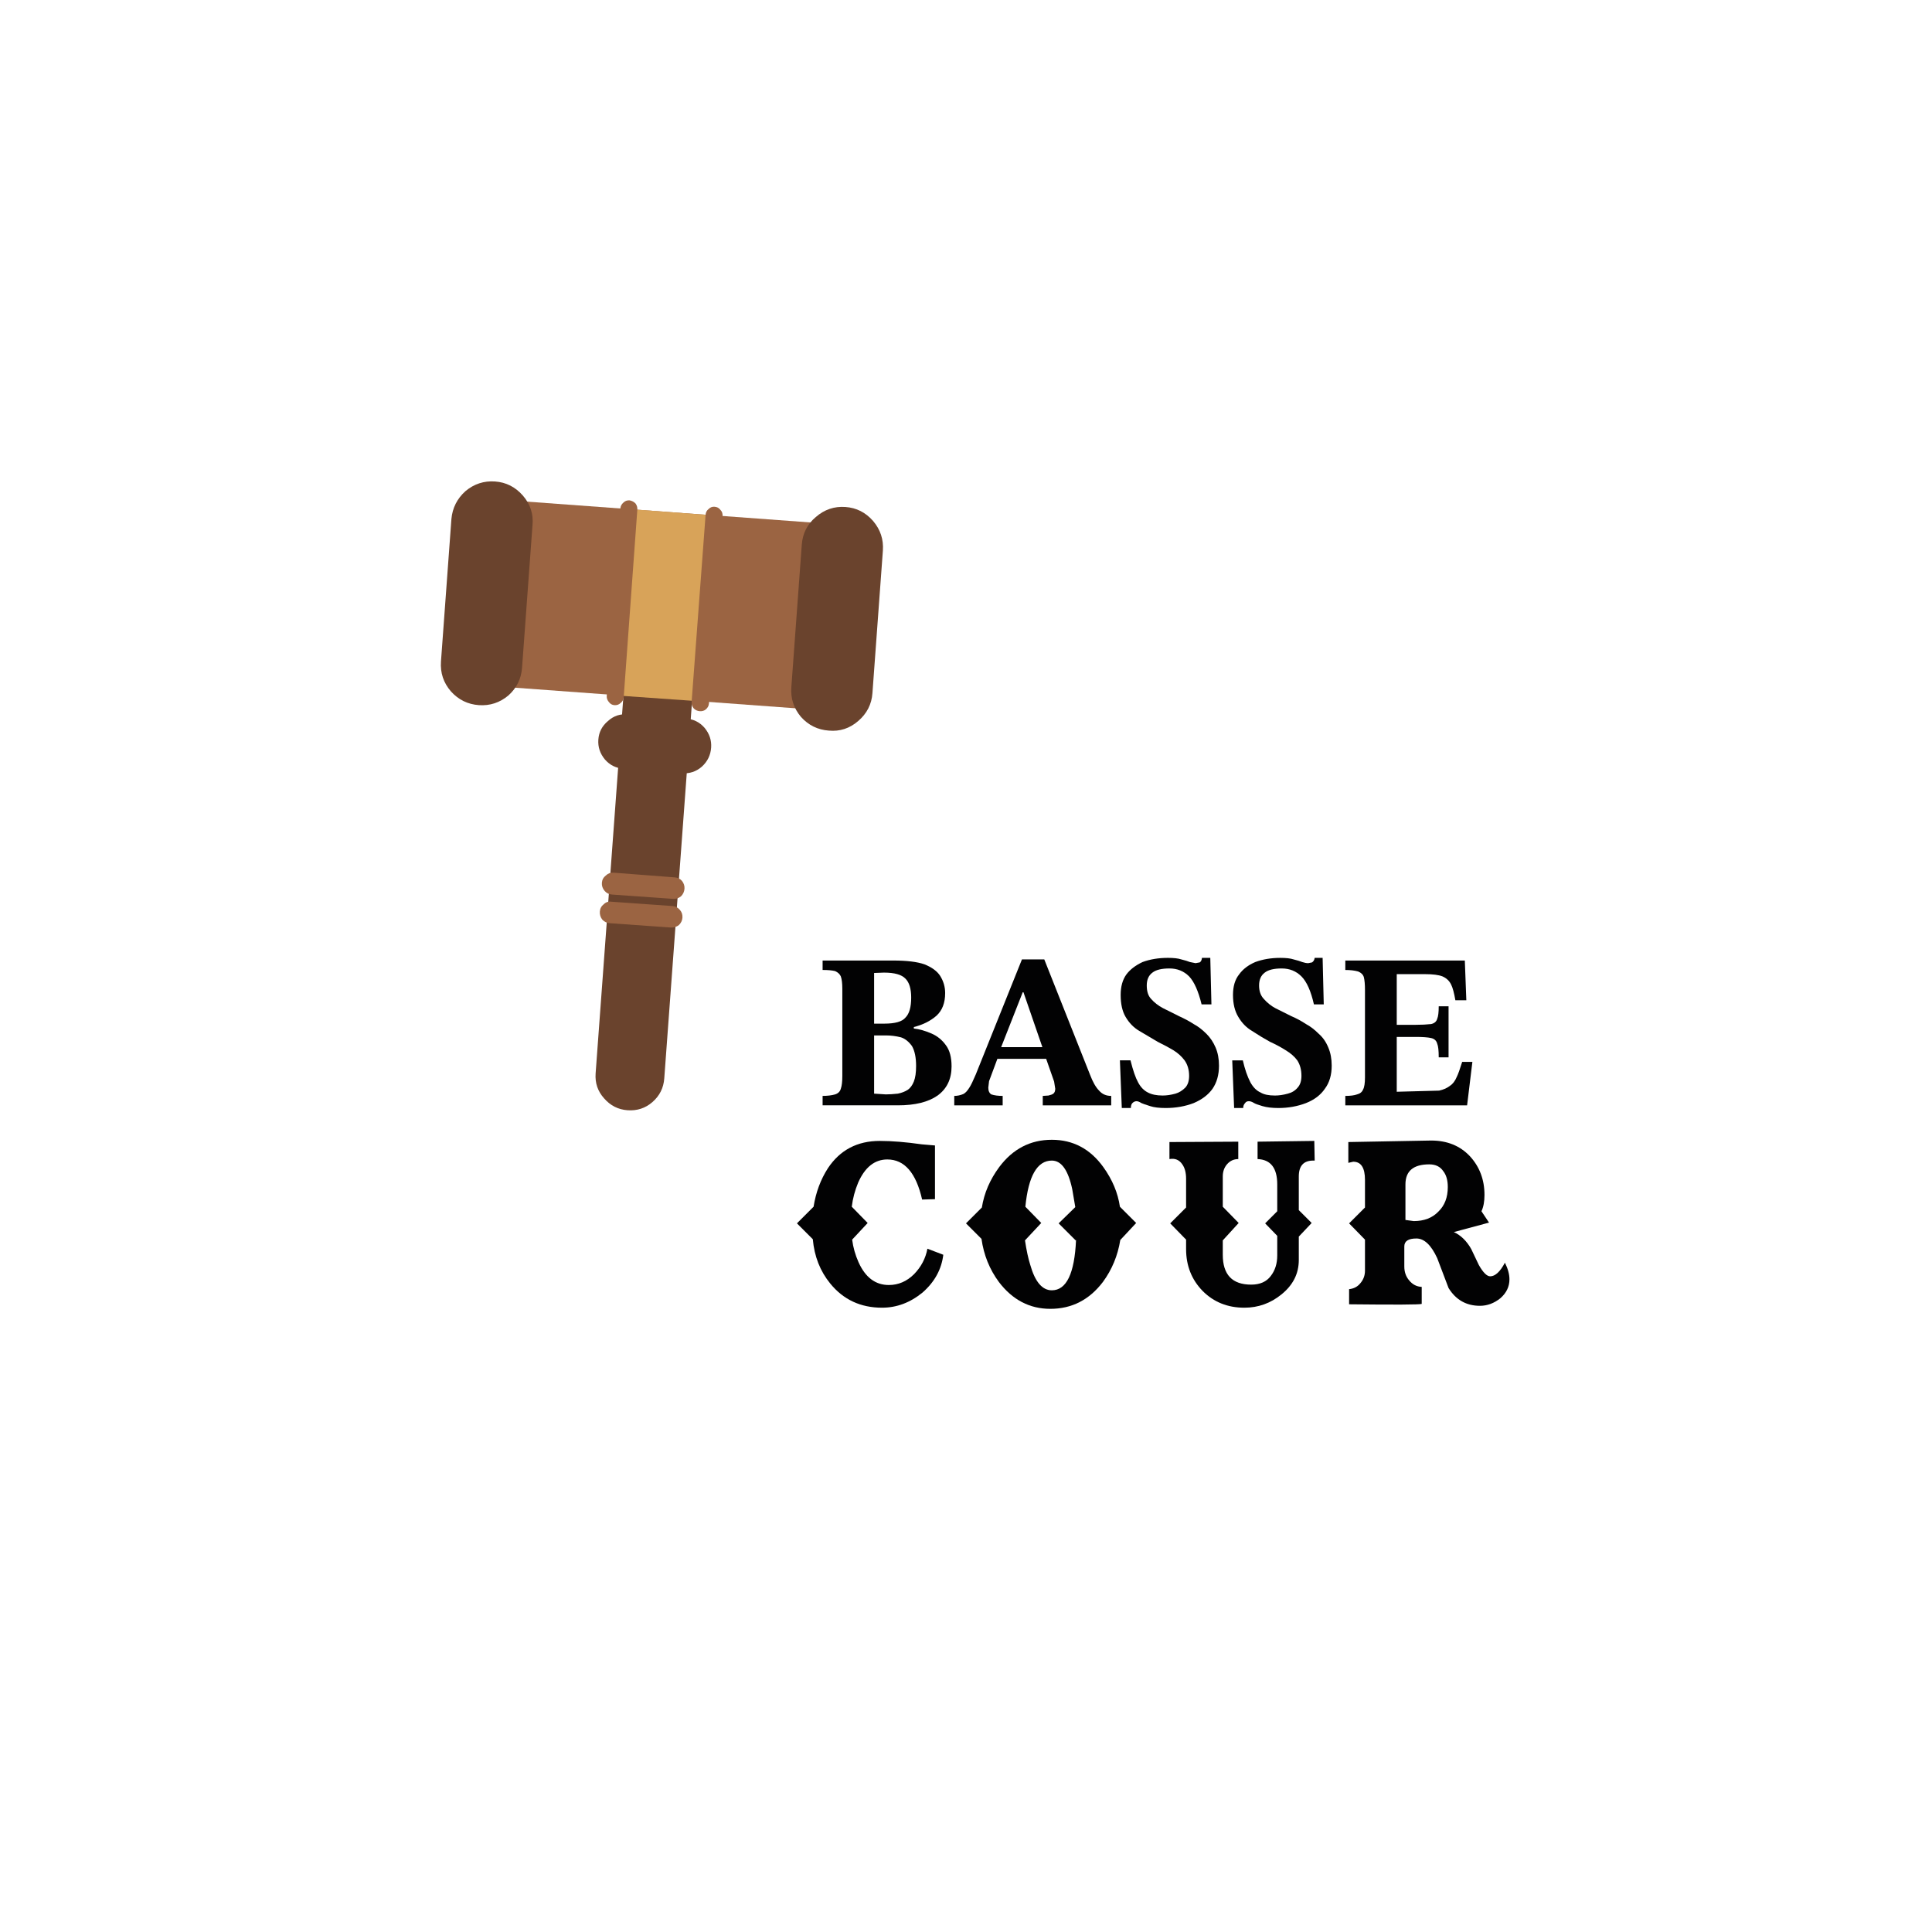 <svg xmlns="http://www.w3.org/2000/svg" xmlns:xlink="http://www.w3.org/1999/xlink" preserveAspectRatio="none" width="1024" height="1024"><defs><path fill="#9B6442" d="M80.05 170q-.45.4-.45 1t.45 1.05q.4.4 1 .4h8.1q.55 0 1-.4.4-.45.4-1.05 0-.55-.4-1-.4-.4-1-.4l-8.1-.05q-.6 0-1 .45Z" id="j"/><path fill="#9B6442" d="m58.05 121.4-.1 24.65 53.8.15.05-24.65-53.75-.15Z" id="a"/><path fill="#6A432D" d="M78.9 149.6q-1.1 1.05-1.1 2.55 0 1.45 1.05 2.55 1.05 1.05 2.55 1.05l7.75.05q1.5 0 2.55-1.05 1.05-1.1 1.05-2.6 0-1.45-1.05-2.55-1.05-1.05-2.55-1.05h-7.7q-1.5-.05-2.55 1.05Z" id="c"/><path fill="#D8A359" d="m80.25 121.45-.05 24.7h10.35l.05-24.65-10.35-.05Z" id="d"/><path fill="#6A432D" d="M108.95-156.9q-6.4-6.4-15.2-6.4-8.85 0-15.25 6.4-6.4 6.2-6.4 15.25l-.2 75.75q0 8.85 6.2 15.25 6.4 6.2 15.25 6.2 8.8.2 15.2-6.2Q115-57.05 115-65.9l.2-75.75q0-8.85-6.25-15.25Z" id="e"/><path fill="#6A432D" d="M-71-142.05q.2-8.85-6.2-15.25-6.45-6.4-15.25-6.4t-15.25 6.2q-6.2 6.4-6.4 15.25l-.2 75.75q0 9.05 6.4 15.45 6.45 6.2 15.25 6.2t15.25-6.2q6.2-6.4 6.2-15.25l.2-75.75Z" id="f"/><path fill="#9B6442" d="M90.2 120.7q-.35.3-.35.8l-.1 24.85q0 .45.35.8.35.3.8.3.5 0 .8-.3.35-.35.35-.8l.05-24.85q0-.5-.35-.8-.3-.35-.8-.35-.45 0-.75.35Z" id="g"/><path fill="#9B6442" d="M78.9 120.65q-.35.35-.35.8l-.05 24.85q0 .45.35.8.3.35.75.35.5 0 .8-.35.35-.3.35-.8l.05-24.85q0-.45-.3-.8-.35-.3-.8-.35-.5 0-.8.35Z" id="h"/><path fill="#9B6442" d="M80.05 173.8q-.45.4-.45 1t.4 1.05q.45.4 1 .4h8.1q.6 0 1.05-.4.4-.45.4-1 0-.6-.4-1-.45-.45-1-.45h-8.1q-.6-.05-1 .4Z" id="i"/><path fill="#6A432D" d="m80.7 146.65-.15 49.55q0 1.9 1.35 3.2 1.35 1.35 3.2 1.35 1.9 0 3.2-1.3 1.35-1.35 1.35-3.25l.15-49.5q0-1.85-1.35-3.2-1.3-1.35-3.2-1.35-1.9 0-3.2 1.3-1.35 1.35-1.35 3.2Z" id="b"/><path fill="#020203" d="M-34.15-38.35v5q4.25 0 6.65.6 2.2 1 3 2.8.8 2.2.8 6.65v46.1q0 4.6-.8 6.8-.6 2.2-3 3-2.8.8-6.65.8v5h39.9q13.65 0 21.05-5.2 7.4-5.4 7.4-15.45 0-7.2-3-11.2-3-4.2-7.6-6.2-5.2-2.25-9.4-2.65v-.8q7.2-1.8 12-6 4.6-4.2 4.6-12 0-4.85-2.6-9.05-2.4-3.8-8.4-6.2-5.8-2-16.45-2h-37.5m27.3 6.6 5.2-.2q8.4 0 11.4 3.2 3.05 3 3.05 10.05 0 7.6-3.05 10.6-2.6 3.2-11.2 3.2h-5.4v-26.85M13.2 6.95q2.2 3.8 2.2 10.6 0 5.25-1.2 8.25t-3.25 4.4q-2.2 1.4-5.2 2-3.6.4-6.4.4l-6.2-.4V1.35h6.4q3.8 0 7.8 1 3.2 1 5.85 4.6Z" id="k"/><path fill="#020203" d="M70.6 154.95h-2.95l-6.1 15.2q-.55 1.3-.85 1.75-.4.65-.8.85-.6.25-1.2.25v1.25h6.4V173q-.9 0-1.5-.2-.4-.25-.4-.9l.1-.85 1.1-2.95h6.45l1.05 3 .15.95q0 .45-.25.65-.2.15-.65.25l-.75.05v1.25h9.05V173q-1 0-1.6-.7-.65-.65-1.2-2.1l-6.05-15.25m-2.85 4.35h.1l2.5 7.25H64.9l2.85-7.25Z" id="l"/><path fill="#020203" d="m80.6 168.3.25 6.3h1.2q0-.45.2-.65.25-.25.55-.25.25 0 .65.25.2.1 1.15.4.75.25 2.05.25 2 0 3.7-.65 1.65-.7 2.5-1.9.85-1.25.85-3.05 0-1.35-.45-2.4-.45-1.05-1.2-1.8-.85-.85-1.7-1.3-.75-.5-1.95-1.05l-2.1-1.05q-.95-.5-1.6-1.25-.55-.6-.55-1.75t.75-1.7q.7-.55 2.25-.55t2.6 1.05q1 1.05 1.65 3.7h1.3l-.15-6.15h-1.1q-.05.45-.3.6l-.55.1-.75-.15q-.35-.15-1.15-.35-.6-.2-1.75-.2-1.85 0-3.35.55-1.4.65-2.15 1.65-.75 1.05-.75 2.7 0 1.8.65 2.9.7 1.2 1.8 1.85l2.45 1.45q1.4.7 2.05 1.1.9.55 1.5 1.35.6.85.6 2.05 0 1-.5 1.55-.6.6-1.3.8-.9.25-1.7.25-1.2 0-1.95-.4-.8-.4-1.3-1.35-.5-.9-1-2.9h-1.4Z" id="m"/><path fill="#020203" d="M102 156.15q1.55 0 2.6 1.05t1.65 3.7h1.3l-.15-6.15h-1.05q-.05.4-.35.6l-.5.1q-.35 0-.8-.15-.35-.15-1.15-.35-.6-.2-1.75-.2-1.8 0-3.3.55-1.4.6-2.15 1.65-.8 1-.8 2.7 0 1.75.7 2.9.7 1.2 1.8 1.85 1.3.85 2.4 1.45 1.1.5 2.05 1.1 1 .6 1.55 1.35.55.85.55 2.05 0 1-.5 1.55-.5.6-1.3.8-.9.25-1.7.25-1.25 0-1.9-.4-.8-.35-1.35-1.35-.6-1.15-1-2.9h-1.4l.25 6.3h1.2q0-.4.25-.65.15-.25.5-.25.3 0 .7.25.25.15 1.1.4.85.25 2.1.25 1.95 0 3.65-.65 1.65-.65 2.5-1.9.9-1.2.9-3.05 0-1.35-.45-2.4-.45-1.1-1.25-1.8-.85-.85-1.7-1.3-.9-.6-1.95-1.05l-2.1-1.05q-.85-.45-1.55-1.25-.6-.65-.6-1.75 0-1.15.75-1.7.7-.55 2.25-.55Z" id="n"/><path fill="#020203" d="M112.1 156.55q.6.25.75.75.15.6.15 1.7v11.55q0 1.15-.25 1.6-.2.5-.8.65-.55.2-1.55.2v1.25h16.1l.7-5.75h-1.35q-.45 1.45-.7 1.95-.35.85-.9 1.2-.55.45-1.45.65l-5.6.15v-7.25h2.5q1.4 0 2.05.15.65.15.8.75.2.45.2 1.8h1.3v-6.75h-1.3q0 1.2-.2 1.65-.15.55-.8.7-.9.1-2.05.1h-2.5v-6.7h3.7q1.6 0 2.35.3.8.35 1.15 1.1.3.6.55 2.05h1.45l-.2-5.25h-15.8v1.25q1 0 1.7.2Z" id="o"/><path fill="#020203" d="m40.1 187.65-2.2 2.2 2.1 2.1q.3 3.4 2.3 5.85 2.6 3.2 6.85 3.2 2.9 0 5.35-2 2.4-2.1 2.75-5l-2.1-.8q-.35 1.9-1.75 3.35-1.45 1.45-3.35 1.45-2.65 0-4-3-.65-1.45-.85-3l2.05-2.2-2.1-2.15q.2-1.65.85-3.2 1.35-3.05 3.85-3.05 3.4 0 4.6 5.3l1.7-.05v-7.1l-1.75-.15q-3.15-.45-5.55-.45-4.45 0-6.85 3.6-1.45 2.25-1.9 5.1Z" id="p"/><path fill="#020203" d="M78.4 182.4q-2.6-3.6-6.8-3.6-4.25 0-6.95 3.6-1.85 2.5-2.3 5.35l-2.1 2.1 2.05 2.05q.45 3.2 2.3 5.7 2.7 3.55 6.8 3.55 4.25 0 6.95-3.55 1.8-2.45 2.3-5.55l2.1-2.25-2.15-2.15q-.4-2.75-2.2-5.25m-6.8-.85q1.9 0 2.7 3.8l.4 2.35-2.2 2.15 2.25 2.25.05-.05q-.3 6.65-3.2 6.65-1.9 0-2.85-3.35-.4-1.25-.7-3.25l2.15-2.3-2.1-2.15q.6-6.1 3.5-6.1Z" id="q"/><path fill="#020203" d="M94.2 183.65q0-.95.55-1.6.6-.7 1.5-.7v-2.3l-9.1.05v2.25q1.1-.2 1.7.7.5.7.5 1.9v3.8l-2.1 2.1 2.1 2.15v1.25q0 3.3 2.2 5.55 2.2 2.2 5.5 2.2 2.75 0 4.9-1.75 2.3-1.85 2.3-4.55v-3.1l1.7-1.8-1.7-1.7v-4.45q0-2.1 1.9-2.1h.2l-.05-2.6-7.5.1v2.3q2.6.1 2.6 3.35v3.55l-1.6 1.6 1.6 1.65v2.6q0 1.6-.85 2.7-.85 1.15-2.6 1.15-3.75 0-3.75-3.95v-1.9l2.1-2.3-2.1-2.15v-4Z" id="r"/><path fill="#020203" d="M111.45 181.7q1.55 0 1.55 2.4v3.65l-2.1 2.1L113 192v4.1q0 .95-.6 1.65-.55.7-1.5.8v2q9.1.1 9.6-.05v-2.25q-1-.05-1.65-.85-.65-.75-.65-1.85v-2.65q0-1.05 1.6-1.05 1.55 0 2.75 2.6l1.5 3.95q1.45 2.35 4.15 2.35 1.45 0 2.7-1 1.2-1.05 1.2-2.5 0-1-.6-2.2-.95 1.8-1.95 1.8-.65 0-1.5-1.5l-1-2.1q-.9-1.6-2.3-2.25l4.65-1.25-1-1.5q.4-.85.4-2.15 0-3.05-1.95-5.15-1.95-2.05-5.1-2.05l-10.95.2v2.75l.65-.15m8 7.85-1.1-.15v-4.7q0-2.65 3.15-2.65 1.25 0 1.85.9.6.75.6 2.1 0 2.05-1.25 3.25-1.2 1.25-3.25 1.25Z" id="s"/></defs><use xlink:href="#a" transform="rotate(4.04 3403.99 575.17) scale(4.009)"/><use xlink:href="#b" transform="rotate(4.04 3403.99 575.17) scale(4.009)"/><use xlink:href="#c" transform="rotate(4.04 3403.99 575.17) scale(4.009)"/><use xlink:href="#d" transform="rotate(4.04 3403.99 575.17) scale(4.009)"/><use xlink:href="#e" transform="rotate(4.039 -5854.846 5076.949) scale(1)"/><use xlink:href="#f" transform="rotate(4.039 -5854.846 5076.949) scale(1)"/><use xlink:href="#g" transform="rotate(4.04 3403.99 575.17) scale(4.009)"/><use xlink:href="#h" transform="rotate(4.04 3403.99 575.17) scale(4.009)"/><use xlink:href="#i" transform="rotate(4.04 3403.99 575.17) scale(4.009)"/><use xlink:href="#j" transform="rotate(4.04 3403.99 575.17) scale(4.009)"/><use xlink:href="#k" transform="translate(470.15 547.45)"/><use xlink:href="#l" transform="translate(270.45 -112.7) scale(4.009)"/><use xlink:href="#m" transform="translate(270.45 -112.7) scale(4.009)"/><use xlink:href="#n" transform="translate(270.45 -112.7) scale(4.009)"/><use xlink:href="#o" transform="translate(270.45 -112.7) scale(4.009)"/><use xlink:href="#p" transform="matrix(4.009 0 0 4.009 270.45 -112.7)"/><use xlink:href="#q" transform="matrix(4.009 0 0 4.009 270.45 -112.7)"/><use xlink:href="#r" transform="matrix(4.009 0 0 4.009 270.45 -112.7)"/><use xlink:href="#s" transform="matrix(4.009 0 0 4.009 270.45 -112.7)"/></svg>